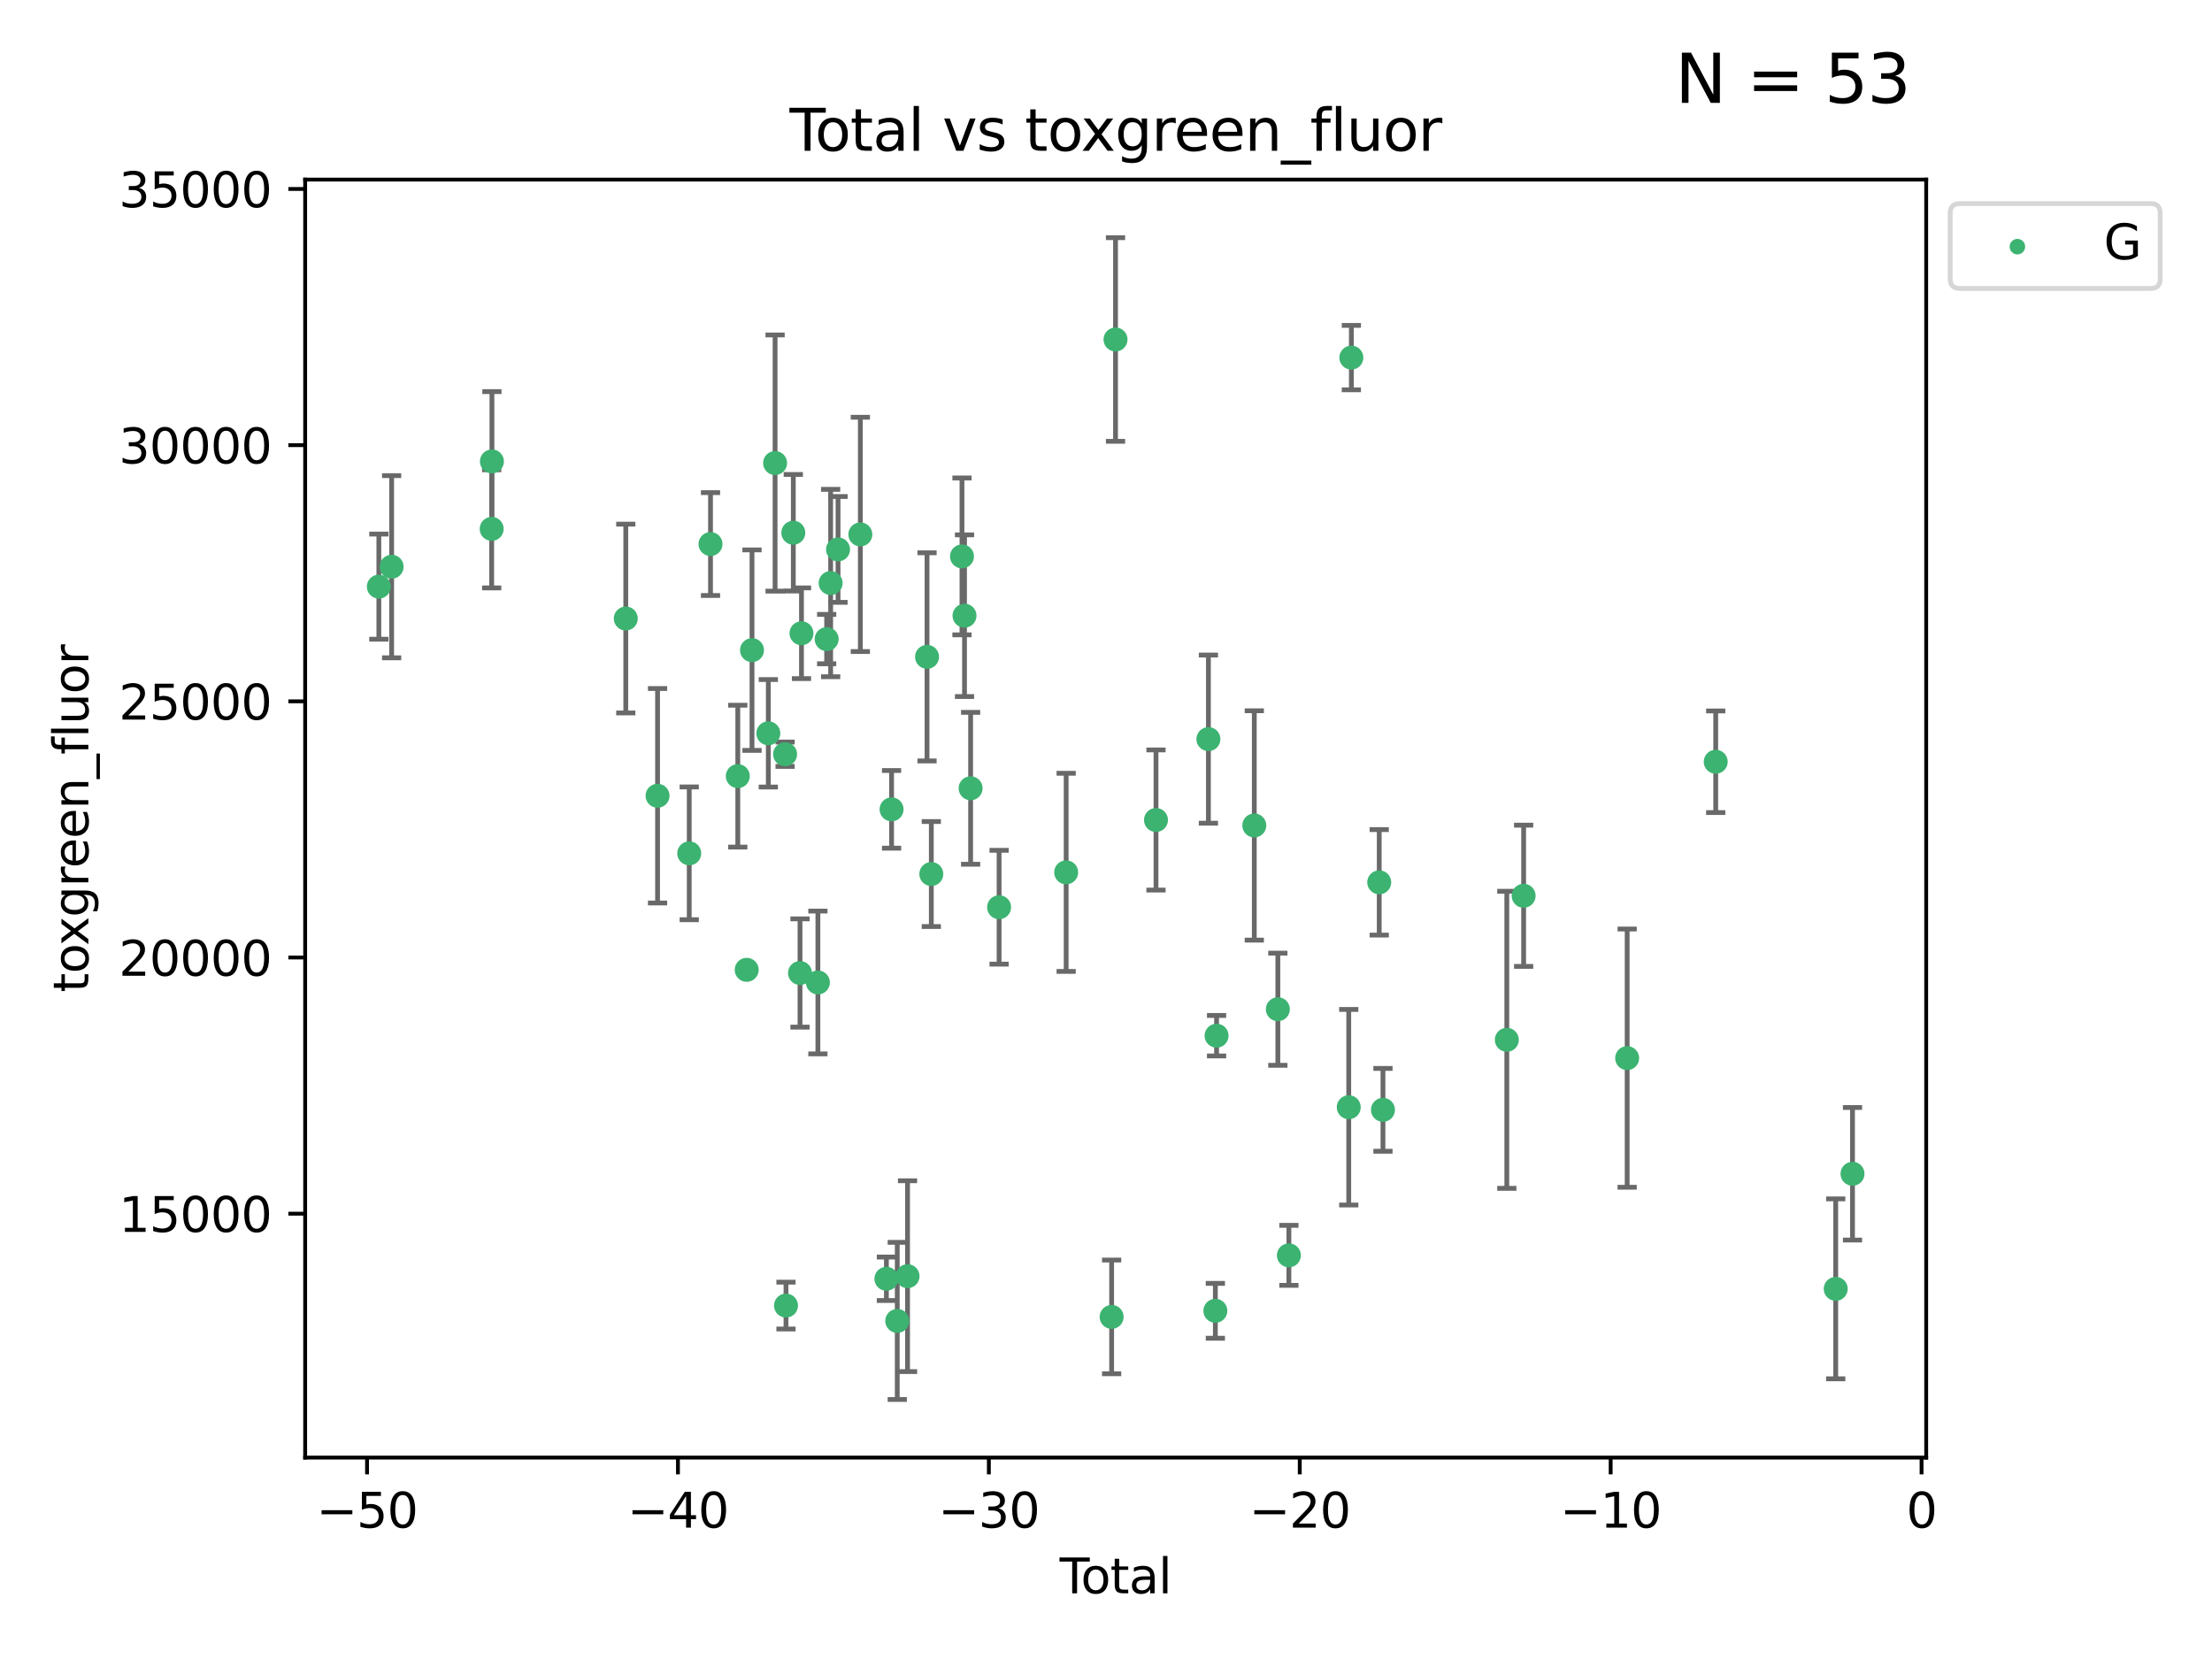 <?xml version="1.0" encoding="utf-8" standalone="no"?>
<!DOCTYPE svg PUBLIC "-//W3C//DTD SVG 1.1//EN"
  "http://www.w3.org/Graphics/SVG/1.1/DTD/svg11.dtd">
<svg xmlns:xlink="http://www.w3.org/1999/xlink" width="460.8pt" height="345.6pt" viewBox="0 0 460.8 345.6" xmlns="http://www.w3.org/2000/svg" version="1.1">
 <defs>
  <style type="text/css">*{stroke-linejoin: round; stroke-linecap: butt}</style>
 </defs>
 <g id="figure_1">
  <g id="patch_1">
   <path d="M 0 345.6 
L 460.8 345.6 
L 460.8 0 
L 0 0 
z
" style="fill: #ffffff"/>
  </g>
  <g id="axes_1">
   <g id="patch_2">
    <path d="M 63.571 303.64 
L 401.26 303.64 
L 401.26 37.411 
L 63.571 37.411 
z
" style="fill: #ffffff"/>
   </g>
   <g id="PathCollection_1">
    <defs>
     <path id="m6120fed32c" d="M 0 1.118 
C 0.297 1.118 0.581 1 0.791 0.791 
C 1 0.581 1.118 0.297 1.118 0 
C 1.118 -0.297 1 -0.581 0.791 -0.791 
C 0.581 -1 0.297 -1.118 0 -1.118 
C -0.297 -1.118 -0.581 -1 -0.791 -0.791 
C -1 -0.581 -1.118 -0.297 -1.118 0 
C -1.118 0.297 -1 0.581 -0.791 0.791 
C -0.581 1 -0.297 1.118 0 1.118 
z
" style="stroke: #3cb371"/>
    </defs>
    <g clip-path="url(#p23fca5aae6)">
     <use xlink:href="#m6120fed32c" x="78.921" y="122.205" style="fill: #3cb371; stroke: #3cb371"/>
     <use xlink:href="#m6120fed32c" x="81.585" y="118.06" style="fill: #3cb371; stroke: #3cb371"/>
     <use xlink:href="#m6120fed32c" x="102.426" y="110.173" style="fill: #3cb371; stroke: #3cb371"/>
     <use xlink:href="#m6120fed32c" x="102.476" y="96.122" style="fill: #3cb371; stroke: #3cb371"/>
     <use xlink:href="#m6120fed32c" x="130.362" y="128.851" style="fill: #3cb371; stroke: #3cb371"/>
     <use xlink:href="#m6120fed32c" x="136.981" y="165.771" style="fill: #3cb371; stroke: #3cb371"/>
     <use xlink:href="#m6120fed32c" x="143.58" y="177.765" style="fill: #3cb371; stroke: #3cb371"/>
     <use xlink:href="#m6120fed32c" x="148.013" y="113.337" style="fill: #3cb371; stroke: #3cb371"/>
     <use xlink:href="#m6120fed32c" x="153.697" y="161.683" style="fill: #3cb371; stroke: #3cb371"/>
     <use xlink:href="#m6120fed32c" x="155.551" y="202.031" style="fill: #3cb371; stroke: #3cb371"/>
     <use xlink:href="#m6120fed32c" x="156.656" y="135.439" style="fill: #3cb371; stroke: #3cb371"/>
     <use xlink:href="#m6120fed32c" x="160.055" y="152.759" style="fill: #3cb371; stroke: #3cb371"/>
     <use xlink:href="#m6120fed32c" x="161.465" y="96.462" style="fill: #3cb371; stroke: #3cb371"/>
     <use xlink:href="#m6120fed32c" x="163.55" y="157.12" style="fill: #3cb371; stroke: #3cb371"/>
     <use xlink:href="#m6120fed32c" x="163.736" y="271.977" style="fill: #3cb371; stroke: #3cb371"/>
     <use xlink:href="#m6120fed32c" x="165.261" y="110.976" style="fill: #3cb371; stroke: #3cb371"/>
     <use xlink:href="#m6120fed32c" x="166.655" y="202.696" style="fill: #3cb371; stroke: #3cb371"/>
     <use xlink:href="#m6120fed32c" x="166.964" y="131.919" style="fill: #3cb371; stroke: #3cb371"/>
     <use xlink:href="#m6120fed32c" x="170.383" y="204.667" style="fill: #3cb371; stroke: #3cb371"/>
     <use xlink:href="#m6120fed32c" x="172.208" y="133.135" style="fill: #3cb371; stroke: #3cb371"/>
     <use xlink:href="#m6120fed32c" x="173.039" y="121.458" style="fill: #3cb371; stroke: #3cb371"/>
     <use xlink:href="#m6120fed32c" x="174.578" y="114.455" style="fill: #3cb371; stroke: #3cb371"/>
     <use xlink:href="#m6120fed32c" x="179.225" y="111.326" style="fill: #3cb371; stroke: #3cb371"/>
     <use xlink:href="#m6120fed32c" x="184.653" y="266.394" style="fill: #3cb371; stroke: #3cb371"/>
     <use xlink:href="#m6120fed32c" x="185.73" y="168.602" style="fill: #3cb371; stroke: #3cb371"/>
     <use xlink:href="#m6120fed32c" x="186.915" y="275.172" style="fill: #3cb371; stroke: #3cb371"/>
     <use xlink:href="#m6120fed32c" x="189.057" y="265.85" style="fill: #3cb371; stroke: #3cb371"/>
     <use xlink:href="#m6120fed32c" x="193.118" y="136.835" style="fill: #3cb371; stroke: #3cb371"/>
     <use xlink:href="#m6120fed32c" x="194.01" y="182.076" style="fill: #3cb371; stroke: #3cb371"/>
     <use xlink:href="#m6120fed32c" x="200.398" y="115.908" style="fill: #3cb371; stroke: #3cb371"/>
     <use xlink:href="#m6120fed32c" x="200.926" y="128.26" style="fill: #3cb371; stroke: #3cb371"/>
     <use xlink:href="#m6120fed32c" x="202.198" y="164.215" style="fill: #3cb371; stroke: #3cb371"/>
     <use xlink:href="#m6120fed32c" x="208.13" y="188.993" style="fill: #3cb371; stroke: #3cb371"/>
     <use xlink:href="#m6120fed32c" x="222.101" y="181.726" style="fill: #3cb371; stroke: #3cb371"/>
     <use xlink:href="#m6120fed32c" x="231.574" y="274.335" style="fill: #3cb371; stroke: #3cb371"/>
     <use xlink:href="#m6120fed32c" x="232.384" y="70.721" style="fill: #3cb371; stroke: #3cb371"/>
     <use xlink:href="#m6120fed32c" x="240.814" y="170.823" style="fill: #3cb371; stroke: #3cb371"/>
     <use xlink:href="#m6120fed32c" x="251.734" y="153.972" style="fill: #3cb371; stroke: #3cb371"/>
     <use xlink:href="#m6120fed32c" x="253.181" y="273.065" style="fill: #3cb371; stroke: #3cb371"/>
     <use xlink:href="#m6120fed32c" x="253.434" y="215.756" style="fill: #3cb371; stroke: #3cb371"/>
     <use xlink:href="#m6120fed32c" x="261.293" y="171.956" style="fill: #3cb371; stroke: #3cb371"/>
     <use xlink:href="#m6120fed32c" x="266.199" y="210.239" style="fill: #3cb371; stroke: #3cb371"/>
     <use xlink:href="#m6120fed32c" x="268.5" y="261.512" style="fill: #3cb371; stroke: #3cb371"/>
     <use xlink:href="#m6120fed32c" x="280.97" y="230.656" style="fill: #3cb371; stroke: #3cb371"/>
     <use xlink:href="#m6120fed32c" x="281.512" y="74.498" style="fill: #3cb371; stroke: #3cb371"/>
     <use xlink:href="#m6120fed32c" x="287.318" y="183.805" style="fill: #3cb371; stroke: #3cb371"/>
     <use xlink:href="#m6120fed32c" x="288.097" y="231.199" style="fill: #3cb371; stroke: #3cb371"/>
     <use xlink:href="#m6120fed32c" x="313.898" y="216.609" style="fill: #3cb371; stroke: #3cb371"/>
     <use xlink:href="#m6120fed32c" x="317.401" y="186.608" style="fill: #3cb371; stroke: #3cb371"/>
     <use xlink:href="#m6120fed32c" x="338.967" y="220.428" style="fill: #3cb371; stroke: #3cb371"/>
     <use xlink:href="#m6120fed32c" x="357.415" y="158.687" style="fill: #3cb371; stroke: #3cb371"/>
     <use xlink:href="#m6120fed32c" x="382.415" y="268.492" style="fill: #3cb371; stroke: #3cb371"/>
     <use xlink:href="#m6120fed32c" x="385.911" y="244.52" style="fill: #3cb371; stroke: #3cb371"/>
    </g>
   </g>
   <g id="matplotlib.axis_1">
    <g id="xtick_1">
     <g id="line2d_1">
      <defs>
       <path id="m9f8b99368c" d="M 0 0 
L 0 3.5 
" style="stroke: #000000; stroke-width: 0.8"/>
      </defs>
      <g>
       <use xlink:href="#m9f8b99368c" x="76.462" y="303.64" style="stroke: #000000; stroke-width: 0.8"/>
      </g>
     </g>
     <g id="text_1">
      <!-- −50 -->
      <g transform="translate(65.909 318.238)scale(0.1 -0.1)">
       <defs>
        <path id="DejaVuSans-2212" d="M 678 2272 
L 4684 2272 
L 4684 1741 
L 678 1741 
L 678 2272 
z
" transform="scale(0.016)"/>
        <path id="DejaVuSans-35" d="M 691 4666 
L 3169 4666 
L 3169 4134 
L 1269 4134 
L 1269 2991 
Q 1406 3038 1543 3061 
Q 1681 3084 1819 3084 
Q 2600 3084 3056 2656 
Q 3513 2228 3513 1497 
Q 3513 744 3044 326 
Q 2575 -91 1722 -91 
Q 1428 -91 1123 -41 
Q 819 9 494 109 
L 494 744 
Q 775 591 1075 516 
Q 1375 441 1709 441 
Q 2250 441 2565 725 
Q 2881 1009 2881 1497 
Q 2881 1984 2565 2268 
Q 2250 2553 1709 2553 
Q 1456 2553 1204 2497 
Q 953 2441 691 2322 
L 691 4666 
z
" transform="scale(0.016)"/>
        <path id="DejaVuSans-30" d="M 2034 4250 
Q 1547 4250 1301 3770 
Q 1056 3291 1056 2328 
Q 1056 1369 1301 889 
Q 1547 409 2034 409 
Q 2525 409 2770 889 
Q 3016 1369 3016 2328 
Q 3016 3291 2770 3770 
Q 2525 4250 2034 4250 
z
M 2034 4750 
Q 2819 4750 3233 4129 
Q 3647 3509 3647 2328 
Q 3647 1150 3233 529 
Q 2819 -91 2034 -91 
Q 1250 -91 836 529 
Q 422 1150 422 2328 
Q 422 3509 836 4129 
Q 1250 4750 2034 4750 
z
" transform="scale(0.016)"/>
       </defs>
       <use xlink:href="#DejaVuSans-2212"/>
       <use xlink:href="#DejaVuSans-35" x="83.789"/>
       <use xlink:href="#DejaVuSans-30" x="147.412"/>
      </g>
     </g>
    </g>
    <g id="xtick_2">
     <g id="line2d_2">
      <g>
       <use xlink:href="#m9f8b99368c" x="141.229" y="303.64" style="stroke: #000000; stroke-width: 0.8"/>
      </g>
     </g>
     <g id="text_2">
      <!-- −40 -->
      <g transform="translate(130.676 318.238)scale(0.1 -0.1)">
       <defs>
        <path id="DejaVuSans-34" d="M 2419 4116 
L 825 1625 
L 2419 1625 
L 2419 4116 
z
M 2253 4666 
L 3047 4666 
L 3047 1625 
L 3713 1625 
L 3713 1100 
L 3047 1100 
L 3047 0 
L 2419 0 
L 2419 1100 
L 313 1100 
L 313 1709 
L 2253 4666 
z
" transform="scale(0.016)"/>
       </defs>
       <use xlink:href="#DejaVuSans-2212"/>
       <use xlink:href="#DejaVuSans-34" x="83.789"/>
       <use xlink:href="#DejaVuSans-30" x="147.412"/>
      </g>
     </g>
    </g>
    <g id="xtick_3">
     <g id="line2d_3">
      <g>
       <use xlink:href="#m9f8b99368c" x="205.996" y="303.64" style="stroke: #000000; stroke-width: 0.8"/>
      </g>
     </g>
     <g id="text_3">
      <!-- −30 -->
      <g transform="translate(195.444 318.238)scale(0.1 -0.1)">
       <defs>
        <path id="DejaVuSans-33" d="M 2597 2516 
Q 3050 2419 3304 2112 
Q 3559 1806 3559 1356 
Q 3559 666 3084 287 
Q 2609 -91 1734 -91 
Q 1441 -91 1130 -33 
Q 819 25 488 141 
L 488 750 
Q 750 597 1062 519 
Q 1375 441 1716 441 
Q 2309 441 2620 675 
Q 2931 909 2931 1356 
Q 2931 1769 2642 2001 
Q 2353 2234 1838 2234 
L 1294 2234 
L 1294 2753 
L 1863 2753 
Q 2328 2753 2575 2939 
Q 2822 3125 2822 3475 
Q 2822 3834 2567 4026 
Q 2313 4219 1838 4219 
Q 1578 4219 1281 4162 
Q 984 4106 628 3988 
L 628 4550 
Q 988 4650 1302 4700 
Q 1616 4750 1894 4750 
Q 2613 4750 3031 4423 
Q 3450 4097 3450 3541 
Q 3450 3153 3228 2886 
Q 3006 2619 2597 2516 
z
" transform="scale(0.016)"/>
       </defs>
       <use xlink:href="#DejaVuSans-2212"/>
       <use xlink:href="#DejaVuSans-33" x="83.789"/>
       <use xlink:href="#DejaVuSans-30" x="147.412"/>
      </g>
     </g>
    </g>
    <g id="xtick_4">
     <g id="line2d_4">
      <g>
       <use xlink:href="#m9f8b99368c" x="270.763" y="303.64" style="stroke: #000000; stroke-width: 0.8"/>
      </g>
     </g>
     <g id="text_4">
      <!-- −20 -->
      <g transform="translate(260.211 318.238)scale(0.1 -0.1)">
       <defs>
        <path id="DejaVuSans-32" d="M 1228 531 
L 3431 531 
L 3431 0 
L 469 0 
L 469 531 
Q 828 903 1448 1529 
Q 2069 2156 2228 2338 
Q 2531 2678 2651 2914 
Q 2772 3150 2772 3378 
Q 2772 3750 2511 3984 
Q 2250 4219 1831 4219 
Q 1534 4219 1204 4116 
Q 875 4013 500 3803 
L 500 4441 
Q 881 4594 1212 4672 
Q 1544 4750 1819 4750 
Q 2544 4750 2975 4387 
Q 3406 4025 3406 3419 
Q 3406 3131 3298 2873 
Q 3191 2616 2906 2266 
Q 2828 2175 2409 1742 
Q 1991 1309 1228 531 
z
" transform="scale(0.016)"/>
       </defs>
       <use xlink:href="#DejaVuSans-2212"/>
       <use xlink:href="#DejaVuSans-32" x="83.789"/>
       <use xlink:href="#DejaVuSans-30" x="147.412"/>
      </g>
     </g>
    </g>
    <g id="xtick_5">
     <g id="line2d_5">
      <g>
       <use xlink:href="#m9f8b99368c" x="335.531" y="303.64" style="stroke: #000000; stroke-width: 0.8"/>
      </g>
     </g>
     <g id="text_5">
      <!-- −10 -->
      <g transform="translate(324.978 318.238)scale(0.1 -0.1)">
       <defs>
        <path id="DejaVuSans-31" d="M 794 531 
L 1825 531 
L 1825 4091 
L 703 3866 
L 703 4441 
L 1819 4666 
L 2450 4666 
L 2450 531 
L 3481 531 
L 3481 0 
L 794 0 
L 794 531 
z
" transform="scale(0.016)"/>
       </defs>
       <use xlink:href="#DejaVuSans-2212"/>
       <use xlink:href="#DejaVuSans-31" x="83.789"/>
       <use xlink:href="#DejaVuSans-30" x="147.412"/>
      </g>
     </g>
    </g>
    <g id="xtick_6">
     <g id="line2d_6">
      <g>
       <use xlink:href="#m9f8b99368c" x="400.298" y="303.64" style="stroke: #000000; stroke-width: 0.8"/>
      </g>
     </g>
     <g id="text_6">
      <!-- 0 -->
      <g transform="translate(397.117 318.238)scale(0.1 -0.1)">
       <use xlink:href="#DejaVuSans-30"/>
      </g>
     </g>
    </g>
    <g id="text_7">
     <!-- Total -->
     <g transform="translate(220.739 331.917)scale(0.1 -0.1)">
      <defs>
       <path id="DejaVuSans-54" d="M -19 4666 
L 3928 4666 
L 3928 4134 
L 2272 4134 
L 2272 0 
L 1638 0 
L 1638 4134 
L -19 4134 
L -19 4666 
z
" transform="scale(0.016)"/>
       <path id="DejaVuSans-6f" d="M 1959 3097 
Q 1497 3097 1228 2736 
Q 959 2375 959 1747 
Q 959 1119 1226 758 
Q 1494 397 1959 397 
Q 2419 397 2687 759 
Q 2956 1122 2956 1747 
Q 2956 2369 2687 2733 
Q 2419 3097 1959 3097 
z
M 1959 3584 
Q 2709 3584 3137 3096 
Q 3566 2609 3566 1747 
Q 3566 888 3137 398 
Q 2709 -91 1959 -91 
Q 1206 -91 779 398 
Q 353 888 353 1747 
Q 353 2609 779 3096 
Q 1206 3584 1959 3584 
z
" transform="scale(0.016)"/>
       <path id="DejaVuSans-74" d="M 1172 4494 
L 1172 3500 
L 2356 3500 
L 2356 3053 
L 1172 3053 
L 1172 1153 
Q 1172 725 1289 603 
Q 1406 481 1766 481 
L 2356 481 
L 2356 0 
L 1766 0 
Q 1100 0 847 248 
Q 594 497 594 1153 
L 594 3053 
L 172 3053 
L 172 3500 
L 594 3500 
L 594 4494 
L 1172 4494 
z
" transform="scale(0.016)"/>
       <path id="DejaVuSans-61" d="M 2194 1759 
Q 1497 1759 1228 1600 
Q 959 1441 959 1056 
Q 959 750 1161 570 
Q 1363 391 1709 391 
Q 2188 391 2477 730 
Q 2766 1069 2766 1631 
L 2766 1759 
L 2194 1759 
z
M 3341 1997 
L 3341 0 
L 2766 0 
L 2766 531 
Q 2569 213 2275 61 
Q 1981 -91 1556 -91 
Q 1019 -91 701 211 
Q 384 513 384 1019 
Q 384 1609 779 1909 
Q 1175 2209 1959 2209 
L 2766 2209 
L 2766 2266 
Q 2766 2663 2505 2880 
Q 2244 3097 1772 3097 
Q 1472 3097 1187 3025 
Q 903 2953 641 2809 
L 641 3341 
Q 956 3463 1253 3523 
Q 1550 3584 1831 3584 
Q 2591 3584 2966 3190 
Q 3341 2797 3341 1997 
z
" transform="scale(0.016)"/>
       <path id="DejaVuSans-6c" d="M 603 4863 
L 1178 4863 
L 1178 0 
L 603 0 
L 603 4863 
z
" transform="scale(0.016)"/>
      </defs>
      <use xlink:href="#DejaVuSans-54"/>
      <use xlink:href="#DejaVuSans-6f" x="44.084"/>
      <use xlink:href="#DejaVuSans-74" x="105.266"/>
      <use xlink:href="#DejaVuSans-61" x="144.475"/>
      <use xlink:href="#DejaVuSans-6c" x="205.754"/>
     </g>
    </g>
   </g>
   <g id="matplotlib.axis_2">
    <g id="ytick_1">
     <g id="line2d_7">
      <defs>
       <path id="m5f731a3751" d="M 0 0 
L -3.5 0 
" style="stroke: #000000; stroke-width: 0.8"/>
      </defs>
      <g>
       <use xlink:href="#m5f731a3751" x="63.571" y="252.829" style="stroke: #000000; stroke-width: 0.8"/>
      </g>
     </g>
     <g id="text_8">
      <!-- 15000 -->
      <g transform="translate(24.759 256.628)scale(0.1 -0.1)">
       <use xlink:href="#DejaVuSans-31"/>
       <use xlink:href="#DejaVuSans-35" x="63.623"/>
       <use xlink:href="#DejaVuSans-30" x="127.246"/>
       <use xlink:href="#DejaVuSans-30" x="190.869"/>
       <use xlink:href="#DejaVuSans-30" x="254.492"/>
      </g>
     </g>
    </g>
    <g id="ytick_2">
     <g id="line2d_8">
      <g>
       <use xlink:href="#m5f731a3751" x="63.571" y="199.464" style="stroke: #000000; stroke-width: 0.8"/>
      </g>
     </g>
     <g id="text_9">
      <!-- 20000 -->
      <g transform="translate(24.759 203.263)scale(0.1 -0.1)">
       <use xlink:href="#DejaVuSans-32"/>
       <use xlink:href="#DejaVuSans-30" x="63.623"/>
       <use xlink:href="#DejaVuSans-30" x="127.246"/>
       <use xlink:href="#DejaVuSans-30" x="190.869"/>
       <use xlink:href="#DejaVuSans-30" x="254.492"/>
      </g>
     </g>
    </g>
    <g id="ytick_3">
     <g id="line2d_9">
      <g>
       <use xlink:href="#m5f731a3751" x="63.571" y="146.098" style="stroke: #000000; stroke-width: 0.8"/>
      </g>
     </g>
     <g id="text_10">
      <!-- 25000 -->
      <g transform="translate(24.759 149.897)scale(0.1 -0.1)">
       <use xlink:href="#DejaVuSans-32"/>
       <use xlink:href="#DejaVuSans-35" x="63.623"/>
       <use xlink:href="#DejaVuSans-30" x="127.246"/>
       <use xlink:href="#DejaVuSans-30" x="190.869"/>
       <use xlink:href="#DejaVuSans-30" x="254.492"/>
      </g>
     </g>
    </g>
    <g id="ytick_4">
     <g id="line2d_10">
      <g>
       <use xlink:href="#m5f731a3751" x="63.571" y="92.733" style="stroke: #000000; stroke-width: 0.8"/>
      </g>
     </g>
     <g id="text_11">
      <!-- 30000 -->
      <g transform="translate(24.759 96.532)scale(0.1 -0.1)">
       <use xlink:href="#DejaVuSans-33"/>
       <use xlink:href="#DejaVuSans-30" x="63.623"/>
       <use xlink:href="#DejaVuSans-30" x="127.246"/>
       <use xlink:href="#DejaVuSans-30" x="190.869"/>
       <use xlink:href="#DejaVuSans-30" x="254.492"/>
      </g>
     </g>
    </g>
    <g id="ytick_5">
     <g id="line2d_11">
      <g>
       <use xlink:href="#m5f731a3751" x="63.571" y="39.367" style="stroke: #000000; stroke-width: 0.8"/>
      </g>
     </g>
     <g id="text_12">
      <!-- 35000 -->
      <g transform="translate(24.759 43.166)scale(0.1 -0.1)">
       <use xlink:href="#DejaVuSans-33"/>
       <use xlink:href="#DejaVuSans-35" x="63.623"/>
       <use xlink:href="#DejaVuSans-30" x="127.246"/>
       <use xlink:href="#DejaVuSans-30" x="190.869"/>
       <use xlink:href="#DejaVuSans-30" x="254.492"/>
      </g>
     </g>
    </g>
    <g id="text_13">
     <!-- toxgreen_fluor -->
     <g transform="translate(18.401 206.72)rotate(-90)scale(0.1 -0.1)">
      <defs>
       <path id="DejaVuSans-78" d="M 3513 3500 
L 2247 1797 
L 3578 0 
L 2900 0 
L 1881 1375 
L 863 0 
L 184 0 
L 1544 1831 
L 300 3500 
L 978 3500 
L 1906 2253 
L 2834 3500 
L 3513 3500 
z
" transform="scale(0.016)"/>
       <path id="DejaVuSans-67" d="M 2906 1791 
Q 2906 2416 2648 2759 
Q 2391 3103 1925 3103 
Q 1463 3103 1205 2759 
Q 947 2416 947 1791 
Q 947 1169 1205 825 
Q 1463 481 1925 481 
Q 2391 481 2648 825 
Q 2906 1169 2906 1791 
z
M 3481 434 
Q 3481 -459 3084 -895 
Q 2688 -1331 1869 -1331 
Q 1566 -1331 1297 -1286 
Q 1028 -1241 775 -1147 
L 775 -588 
Q 1028 -725 1275 -790 
Q 1522 -856 1778 -856 
Q 2344 -856 2625 -561 
Q 2906 -266 2906 331 
L 2906 616 
Q 2728 306 2450 153 
Q 2172 0 1784 0 
Q 1141 0 747 490 
Q 353 981 353 1791 
Q 353 2603 747 3093 
Q 1141 3584 1784 3584 
Q 2172 3584 2450 3431 
Q 2728 3278 2906 2969 
L 2906 3500 
L 3481 3500 
L 3481 434 
z
" transform="scale(0.016)"/>
       <path id="DejaVuSans-72" d="M 2631 2963 
Q 2534 3019 2420 3045 
Q 2306 3072 2169 3072 
Q 1681 3072 1420 2755 
Q 1159 2438 1159 1844 
L 1159 0 
L 581 0 
L 581 3500 
L 1159 3500 
L 1159 2956 
Q 1341 3275 1631 3429 
Q 1922 3584 2338 3584 
Q 2397 3584 2469 3576 
Q 2541 3569 2628 3553 
L 2631 2963 
z
" transform="scale(0.016)"/>
       <path id="DejaVuSans-65" d="M 3597 1894 
L 3597 1613 
L 953 1613 
Q 991 1019 1311 708 
Q 1631 397 2203 397 
Q 2534 397 2845 478 
Q 3156 559 3463 722 
L 3463 178 
Q 3153 47 2828 -22 
Q 2503 -91 2169 -91 
Q 1331 -91 842 396 
Q 353 884 353 1716 
Q 353 2575 817 3079 
Q 1281 3584 2069 3584 
Q 2775 3584 3186 3129 
Q 3597 2675 3597 1894 
z
M 3022 2063 
Q 3016 2534 2758 2815 
Q 2500 3097 2075 3097 
Q 1594 3097 1305 2825 
Q 1016 2553 972 2059 
L 3022 2063 
z
" transform="scale(0.016)"/>
       <path id="DejaVuSans-6e" d="M 3513 2113 
L 3513 0 
L 2938 0 
L 2938 2094 
Q 2938 2591 2744 2837 
Q 2550 3084 2163 3084 
Q 1697 3084 1428 2787 
Q 1159 2491 1159 1978 
L 1159 0 
L 581 0 
L 581 3500 
L 1159 3500 
L 1159 2956 
Q 1366 3272 1645 3428 
Q 1925 3584 2291 3584 
Q 2894 3584 3203 3211 
Q 3513 2838 3513 2113 
z
" transform="scale(0.016)"/>
       <path id="DejaVuSans-5f" d="M 3263 -1063 
L 3263 -1509 
L -63 -1509 
L -63 -1063 
L 3263 -1063 
z
" transform="scale(0.016)"/>
       <path id="DejaVuSans-66" d="M 2375 4863 
L 2375 4384 
L 1825 4384 
Q 1516 4384 1395 4259 
Q 1275 4134 1275 3809 
L 1275 3500 
L 2222 3500 
L 2222 3053 
L 1275 3053 
L 1275 0 
L 697 0 
L 697 3053 
L 147 3053 
L 147 3500 
L 697 3500 
L 697 3744 
Q 697 4328 969 4595 
Q 1241 4863 1831 4863 
L 2375 4863 
z
" transform="scale(0.016)"/>
       <path id="DejaVuSans-75" d="M 544 1381 
L 544 3500 
L 1119 3500 
L 1119 1403 
Q 1119 906 1312 657 
Q 1506 409 1894 409 
Q 2359 409 2629 706 
Q 2900 1003 2900 1516 
L 2900 3500 
L 3475 3500 
L 3475 0 
L 2900 0 
L 2900 538 
Q 2691 219 2414 64 
Q 2138 -91 1772 -91 
Q 1169 -91 856 284 
Q 544 659 544 1381 
z
M 1991 3584 
L 1991 3584 
z
" transform="scale(0.016)"/>
      </defs>
      <use xlink:href="#DejaVuSans-74"/>
      <use xlink:href="#DejaVuSans-6f" x="39.209"/>
      <use xlink:href="#DejaVuSans-78" x="97.266"/>
      <use xlink:href="#DejaVuSans-67" x="156.445"/>
      <use xlink:href="#DejaVuSans-72" x="219.922"/>
      <use xlink:href="#DejaVuSans-65" x="258.785"/>
      <use xlink:href="#DejaVuSans-65" x="320.309"/>
      <use xlink:href="#DejaVuSans-6e" x="381.832"/>
      <use xlink:href="#DejaVuSans-5f" x="445.211"/>
      <use xlink:href="#DejaVuSans-66" x="495.211"/>
      <use xlink:href="#DejaVuSans-6c" x="530.416"/>
      <use xlink:href="#DejaVuSans-75" x="558.199"/>
      <use xlink:href="#DejaVuSans-6f" x="621.578"/>
      <use xlink:href="#DejaVuSans-72" x="682.76"/>
     </g>
    </g>
   </g>
   <g id="LineCollection_1">
    <path d="M 78.921 133.157 
L 78.921 111.254 
" clip-path="url(#p23fca5aae6)" style="fill: none; stroke: #696969"/>
    <path d="M 81.585 137.034 
L 81.585 99.086 
" clip-path="url(#p23fca5aae6)" style="fill: none; stroke: #696969"/>
    <path d="M 102.426 122.476 
L 102.426 97.87 
" clip-path="url(#p23fca5aae6)" style="fill: none; stroke: #696969"/>
    <path d="M 102.476 110.663 
L 102.476 81.58 
" clip-path="url(#p23fca5aae6)" style="fill: none; stroke: #696969"/>
    <path d="M 130.362 148.52 
L 130.362 109.182 
" clip-path="url(#p23fca5aae6)" style="fill: none; stroke: #696969"/>
    <path d="M 136.981 188.108 
L 136.981 143.434 
" clip-path="url(#p23fca5aae6)" style="fill: none; stroke: #696969"/>
    <path d="M 143.58 191.594 
L 143.58 163.936 
" clip-path="url(#p23fca5aae6)" style="fill: none; stroke: #696969"/>
    <path d="M 148.013 124.055 
L 148.013 102.62 
" clip-path="url(#p23fca5aae6)" style="fill: none; stroke: #696969"/>
    <path d="M 153.697 176.458 
L 153.697 146.907 
" clip-path="url(#p23fca5aae6)" style="fill: none; stroke: #696969"/>
    <path d="M 155.551 202.829 
L 155.551 201.232 
" clip-path="url(#p23fca5aae6)" style="fill: none; stroke: #696969"/>
    <path d="M 156.656 156.322 
L 156.656 114.557 
" clip-path="url(#p23fca5aae6)" style="fill: none; stroke: #696969"/>
    <path d="M 160.055 163.955 
L 160.055 141.562 
" clip-path="url(#p23fca5aae6)" style="fill: none; stroke: #696969"/>
    <path d="M 161.465 123.148 
L 161.465 69.776 
" clip-path="url(#p23fca5aae6)" style="fill: none; stroke: #696969"/>
    <path d="M 163.55 159.657 
L 163.55 154.583 
" clip-path="url(#p23fca5aae6)" style="fill: none; stroke: #696969"/>
    <path d="M 163.736 276.858 
L 163.736 267.096 
" clip-path="url(#p23fca5aae6)" style="fill: none; stroke: #696969"/>
    <path d="M 165.261 123.112 
L 165.261 98.84 
" clip-path="url(#p23fca5aae6)" style="fill: none; stroke: #696969"/>
    <path d="M 166.655 213.972 
L 166.655 191.42 
" clip-path="url(#p23fca5aae6)" style="fill: none; stroke: #696969"/>
    <path d="M 166.964 141.367 
L 166.964 122.472 
" clip-path="url(#p23fca5aae6)" style="fill: none; stroke: #696969"/>
    <path d="M 170.383 219.541 
L 170.383 189.794 
" clip-path="url(#p23fca5aae6)" style="fill: none; stroke: #696969"/>
    <path d="M 172.208 138.276 
L 172.208 127.994 
" clip-path="url(#p23fca5aae6)" style="fill: none; stroke: #696969"/>
    <path d="M 173.039 140.976 
L 173.039 101.94 
" clip-path="url(#p23fca5aae6)" style="fill: none; stroke: #696969"/>
    <path d="M 174.578 125.479 
L 174.578 103.432 
" clip-path="url(#p23fca5aae6)" style="fill: none; stroke: #696969"/>
    <path d="M 179.225 135.731 
L 179.225 86.921 
" clip-path="url(#p23fca5aae6)" style="fill: none; stroke: #696969"/>
    <path d="M 184.653 270.917 
L 184.653 261.871 
" clip-path="url(#p23fca5aae6)" style="fill: none; stroke: #696969"/>
    <path d="M 185.73 176.69 
L 185.73 160.514 
" clip-path="url(#p23fca5aae6)" style="fill: none; stroke: #696969"/>
    <path d="M 186.915 291.539 
L 186.915 258.805 
" clip-path="url(#p23fca5aae6)" style="fill: none; stroke: #696969"/>
    <path d="M 189.057 285.723 
L 189.057 245.978 
" clip-path="url(#p23fca5aae6)" style="fill: none; stroke: #696969"/>
    <path d="M 193.118 158.516 
L 193.118 115.154 
" clip-path="url(#p23fca5aae6)" style="fill: none; stroke: #696969"/>
    <path d="M 194.01 193.014 
L 194.01 171.138 
" clip-path="url(#p23fca5aae6)" style="fill: none; stroke: #696969"/>
    <path d="M 200.398 132.248 
L 200.398 99.568 
" clip-path="url(#p23fca5aae6)" style="fill: none; stroke: #696969"/>
    <path d="M 200.926 145.102 
L 200.926 111.419 
" clip-path="url(#p23fca5aae6)" style="fill: none; stroke: #696969"/>
    <path d="M 202.198 180.035 
L 202.198 148.395 
" clip-path="url(#p23fca5aae6)" style="fill: none; stroke: #696969"/>
    <path d="M 208.13 200.849 
L 208.13 177.138 
" clip-path="url(#p23fca5aae6)" style="fill: none; stroke: #696969"/>
    <path d="M 222.101 202.364 
L 222.101 161.088 
" clip-path="url(#p23fca5aae6)" style="fill: none; stroke: #696969"/>
    <path d="M 231.574 286.182 
L 231.574 262.489 
" clip-path="url(#p23fca5aae6)" style="fill: none; stroke: #696969"/>
    <path d="M 232.384 91.93 
L 232.384 49.513 
" clip-path="url(#p23fca5aae6)" style="fill: none; stroke: #696969"/>
    <path d="M 240.814 185.424 
L 240.814 156.221 
" clip-path="url(#p23fca5aae6)" style="fill: none; stroke: #696969"/>
    <path d="M 251.734 171.485 
L 251.734 136.46 
" clip-path="url(#p23fca5aae6)" style="fill: none; stroke: #696969"/>
    <path d="M 253.181 278.778 
L 253.181 267.351 
" clip-path="url(#p23fca5aae6)" style="fill: none; stroke: #696969"/>
    <path d="M 253.434 219.975 
L 253.434 211.537 
" clip-path="url(#p23fca5aae6)" style="fill: none; stroke: #696969"/>
    <path d="M 261.293 195.848 
L 261.293 148.065 
" clip-path="url(#p23fca5aae6)" style="fill: none; stroke: #696969"/>
    <path d="M 266.199 221.922 
L 266.199 198.557 
" clip-path="url(#p23fca5aae6)" style="fill: none; stroke: #696969"/>
    <path d="M 268.5 267.765 
L 268.5 255.26 
" clip-path="url(#p23fca5aae6)" style="fill: none; stroke: #696969"/>
    <path d="M 280.97 251.025 
L 280.97 210.286 
" clip-path="url(#p23fca5aae6)" style="fill: none; stroke: #696969"/>
    <path d="M 281.512 81.207 
L 281.512 67.79 
" clip-path="url(#p23fca5aae6)" style="fill: none; stroke: #696969"/>
    <path d="M 287.318 194.792 
L 287.318 172.819 
" clip-path="url(#p23fca5aae6)" style="fill: none; stroke: #696969"/>
    <path d="M 288.097 239.823 
L 288.097 222.574 
" clip-path="url(#p23fca5aae6)" style="fill: none; stroke: #696969"/>
    <path d="M 313.898 247.555 
L 313.898 185.664 
" clip-path="url(#p23fca5aae6)" style="fill: none; stroke: #696969"/>
    <path d="M 317.401 201.319 
L 317.401 171.897 
" clip-path="url(#p23fca5aae6)" style="fill: none; stroke: #696969"/>
    <path d="M 338.967 247.327 
L 338.967 193.529 
" clip-path="url(#p23fca5aae6)" style="fill: none; stroke: #696969"/>
    <path d="M 357.415 169.271 
L 357.415 148.103 
" clip-path="url(#p23fca5aae6)" style="fill: none; stroke: #696969"/>
    <path d="M 382.415 287.234 
L 382.415 249.75 
" clip-path="url(#p23fca5aae6)" style="fill: none; stroke: #696969"/>
    <path d="M 385.911 258.328 
L 385.911 230.713 
" clip-path="url(#p23fca5aae6)" style="fill: none; stroke: #696969"/>
   </g>
   <g id="line2d_12">
    <defs>
     <path id="mdb1df6c6de" d="M 2 0 
L -2 -0 
" style="stroke: #696969"/>
    </defs>
    <g clip-path="url(#p23fca5aae6)">
     <use xlink:href="#mdb1df6c6de" x="78.921" y="133.157" style="fill: #696969; stroke: #696969"/>
     <use xlink:href="#mdb1df6c6de" x="81.585" y="137.034" style="fill: #696969; stroke: #696969"/>
     <use xlink:href="#mdb1df6c6de" x="102.426" y="122.476" style="fill: #696969; stroke: #696969"/>
     <use xlink:href="#mdb1df6c6de" x="102.476" y="110.663" style="fill: #696969; stroke: #696969"/>
     <use xlink:href="#mdb1df6c6de" x="130.362" y="148.52" style="fill: #696969; stroke: #696969"/>
     <use xlink:href="#mdb1df6c6de" x="136.981" y="188.108" style="fill: #696969; stroke: #696969"/>
     <use xlink:href="#mdb1df6c6de" x="143.58" y="191.594" style="fill: #696969; stroke: #696969"/>
     <use xlink:href="#mdb1df6c6de" x="148.013" y="124.055" style="fill: #696969; stroke: #696969"/>
     <use xlink:href="#mdb1df6c6de" x="153.697" y="176.458" style="fill: #696969; stroke: #696969"/>
     <use xlink:href="#mdb1df6c6de" x="155.551" y="202.829" style="fill: #696969; stroke: #696969"/>
     <use xlink:href="#mdb1df6c6de" x="156.656" y="156.322" style="fill: #696969; stroke: #696969"/>
     <use xlink:href="#mdb1df6c6de" x="160.055" y="163.955" style="fill: #696969; stroke: #696969"/>
     <use xlink:href="#mdb1df6c6de" x="161.465" y="123.148" style="fill: #696969; stroke: #696969"/>
     <use xlink:href="#mdb1df6c6de" x="163.55" y="159.657" style="fill: #696969; stroke: #696969"/>
     <use xlink:href="#mdb1df6c6de" x="163.736" y="276.858" style="fill: #696969; stroke: #696969"/>
     <use xlink:href="#mdb1df6c6de" x="165.261" y="123.112" style="fill: #696969; stroke: #696969"/>
     <use xlink:href="#mdb1df6c6de" x="166.655" y="213.972" style="fill: #696969; stroke: #696969"/>
     <use xlink:href="#mdb1df6c6de" x="166.964" y="141.367" style="fill: #696969; stroke: #696969"/>
     <use xlink:href="#mdb1df6c6de" x="170.383" y="219.541" style="fill: #696969; stroke: #696969"/>
     <use xlink:href="#mdb1df6c6de" x="172.208" y="138.276" style="fill: #696969; stroke: #696969"/>
     <use xlink:href="#mdb1df6c6de" x="173.039" y="140.976" style="fill: #696969; stroke: #696969"/>
     <use xlink:href="#mdb1df6c6de" x="174.578" y="125.479" style="fill: #696969; stroke: #696969"/>
     <use xlink:href="#mdb1df6c6de" x="179.225" y="135.731" style="fill: #696969; stroke: #696969"/>
     <use xlink:href="#mdb1df6c6de" x="184.653" y="270.917" style="fill: #696969; stroke: #696969"/>
     <use xlink:href="#mdb1df6c6de" x="185.73" y="176.69" style="fill: #696969; stroke: #696969"/>
     <use xlink:href="#mdb1df6c6de" x="186.915" y="291.539" style="fill: #696969; stroke: #696969"/>
     <use xlink:href="#mdb1df6c6de" x="189.057" y="285.723" style="fill: #696969; stroke: #696969"/>
     <use xlink:href="#mdb1df6c6de" x="193.118" y="158.516" style="fill: #696969; stroke: #696969"/>
     <use xlink:href="#mdb1df6c6de" x="194.01" y="193.014" style="fill: #696969; stroke: #696969"/>
     <use xlink:href="#mdb1df6c6de" x="200.398" y="132.248" style="fill: #696969; stroke: #696969"/>
     <use xlink:href="#mdb1df6c6de" x="200.926" y="145.102" style="fill: #696969; stroke: #696969"/>
     <use xlink:href="#mdb1df6c6de" x="202.198" y="180.035" style="fill: #696969; stroke: #696969"/>
     <use xlink:href="#mdb1df6c6de" x="208.13" y="200.849" style="fill: #696969; stroke: #696969"/>
     <use xlink:href="#mdb1df6c6de" x="222.101" y="202.364" style="fill: #696969; stroke: #696969"/>
     <use xlink:href="#mdb1df6c6de" x="231.574" y="286.182" style="fill: #696969; stroke: #696969"/>
     <use xlink:href="#mdb1df6c6de" x="232.384" y="91.93" style="fill: #696969; stroke: #696969"/>
     <use xlink:href="#mdb1df6c6de" x="240.814" y="185.424" style="fill: #696969; stroke: #696969"/>
     <use xlink:href="#mdb1df6c6de" x="251.734" y="171.485" style="fill: #696969; stroke: #696969"/>
     <use xlink:href="#mdb1df6c6de" x="253.181" y="278.778" style="fill: #696969; stroke: #696969"/>
     <use xlink:href="#mdb1df6c6de" x="253.434" y="219.975" style="fill: #696969; stroke: #696969"/>
     <use xlink:href="#mdb1df6c6de" x="261.293" y="195.848" style="fill: #696969; stroke: #696969"/>
     <use xlink:href="#mdb1df6c6de" x="266.199" y="221.922" style="fill: #696969; stroke: #696969"/>
     <use xlink:href="#mdb1df6c6de" x="268.5" y="267.765" style="fill: #696969; stroke: #696969"/>
     <use xlink:href="#mdb1df6c6de" x="280.97" y="251.025" style="fill: #696969; stroke: #696969"/>
     <use xlink:href="#mdb1df6c6de" x="281.512" y="81.207" style="fill: #696969; stroke: #696969"/>
     <use xlink:href="#mdb1df6c6de" x="287.318" y="194.792" style="fill: #696969; stroke: #696969"/>
     <use xlink:href="#mdb1df6c6de" x="288.097" y="239.823" style="fill: #696969; stroke: #696969"/>
     <use xlink:href="#mdb1df6c6de" x="313.898" y="247.555" style="fill: #696969; stroke: #696969"/>
     <use xlink:href="#mdb1df6c6de" x="317.401" y="201.319" style="fill: #696969; stroke: #696969"/>
     <use xlink:href="#mdb1df6c6de" x="338.967" y="247.327" style="fill: #696969; stroke: #696969"/>
     <use xlink:href="#mdb1df6c6de" x="357.415" y="169.271" style="fill: #696969; stroke: #696969"/>
     <use xlink:href="#mdb1df6c6de" x="382.415" y="287.234" style="fill: #696969; stroke: #696969"/>
     <use xlink:href="#mdb1df6c6de" x="385.911" y="258.328" style="fill: #696969; stroke: #696969"/>
    </g>
   </g>
   <g id="line2d_13">
    <g clip-path="url(#p23fca5aae6)">
     <use xlink:href="#mdb1df6c6de" x="78.921" y="111.254" style="fill: #696969; stroke: #696969"/>
     <use xlink:href="#mdb1df6c6de" x="81.585" y="99.086" style="fill: #696969; stroke: #696969"/>
     <use xlink:href="#mdb1df6c6de" x="102.426" y="97.87" style="fill: #696969; stroke: #696969"/>
     <use xlink:href="#mdb1df6c6de" x="102.476" y="81.58" style="fill: #696969; stroke: #696969"/>
     <use xlink:href="#mdb1df6c6de" x="130.362" y="109.182" style="fill: #696969; stroke: #696969"/>
     <use xlink:href="#mdb1df6c6de" x="136.981" y="143.434" style="fill: #696969; stroke: #696969"/>
     <use xlink:href="#mdb1df6c6de" x="143.58" y="163.936" style="fill: #696969; stroke: #696969"/>
     <use xlink:href="#mdb1df6c6de" x="148.013" y="102.62" style="fill: #696969; stroke: #696969"/>
     <use xlink:href="#mdb1df6c6de" x="153.697" y="146.907" style="fill: #696969; stroke: #696969"/>
     <use xlink:href="#mdb1df6c6de" x="155.551" y="201.232" style="fill: #696969; stroke: #696969"/>
     <use xlink:href="#mdb1df6c6de" x="156.656" y="114.557" style="fill: #696969; stroke: #696969"/>
     <use xlink:href="#mdb1df6c6de" x="160.055" y="141.562" style="fill: #696969; stroke: #696969"/>
     <use xlink:href="#mdb1df6c6de" x="161.465" y="69.776" style="fill: #696969; stroke: #696969"/>
     <use xlink:href="#mdb1df6c6de" x="163.55" y="154.583" style="fill: #696969; stroke: #696969"/>
     <use xlink:href="#mdb1df6c6de" x="163.736" y="267.096" style="fill: #696969; stroke: #696969"/>
     <use xlink:href="#mdb1df6c6de" x="165.261" y="98.84" style="fill: #696969; stroke: #696969"/>
     <use xlink:href="#mdb1df6c6de" x="166.655" y="191.42" style="fill: #696969; stroke: #696969"/>
     <use xlink:href="#mdb1df6c6de" x="166.964" y="122.472" style="fill: #696969; stroke: #696969"/>
     <use xlink:href="#mdb1df6c6de" x="170.383" y="189.794" style="fill: #696969; stroke: #696969"/>
     <use xlink:href="#mdb1df6c6de" x="172.208" y="127.994" style="fill: #696969; stroke: #696969"/>
     <use xlink:href="#mdb1df6c6de" x="173.039" y="101.94" style="fill: #696969; stroke: #696969"/>
     <use xlink:href="#mdb1df6c6de" x="174.578" y="103.432" style="fill: #696969; stroke: #696969"/>
     <use xlink:href="#mdb1df6c6de" x="179.225" y="86.921" style="fill: #696969; stroke: #696969"/>
     <use xlink:href="#mdb1df6c6de" x="184.653" y="261.871" style="fill: #696969; stroke: #696969"/>
     <use xlink:href="#mdb1df6c6de" x="185.73" y="160.514" style="fill: #696969; stroke: #696969"/>
     <use xlink:href="#mdb1df6c6de" x="186.915" y="258.805" style="fill: #696969; stroke: #696969"/>
     <use xlink:href="#mdb1df6c6de" x="189.057" y="245.978" style="fill: #696969; stroke: #696969"/>
     <use xlink:href="#mdb1df6c6de" x="193.118" y="115.154" style="fill: #696969; stroke: #696969"/>
     <use xlink:href="#mdb1df6c6de" x="194.01" y="171.138" style="fill: #696969; stroke: #696969"/>
     <use xlink:href="#mdb1df6c6de" x="200.398" y="99.568" style="fill: #696969; stroke: #696969"/>
     <use xlink:href="#mdb1df6c6de" x="200.926" y="111.419" style="fill: #696969; stroke: #696969"/>
     <use xlink:href="#mdb1df6c6de" x="202.198" y="148.395" style="fill: #696969; stroke: #696969"/>
     <use xlink:href="#mdb1df6c6de" x="208.13" y="177.138" style="fill: #696969; stroke: #696969"/>
     <use xlink:href="#mdb1df6c6de" x="222.101" y="161.088" style="fill: #696969; stroke: #696969"/>
     <use xlink:href="#mdb1df6c6de" x="231.574" y="262.489" style="fill: #696969; stroke: #696969"/>
     <use xlink:href="#mdb1df6c6de" x="232.384" y="49.513" style="fill: #696969; stroke: #696969"/>
     <use xlink:href="#mdb1df6c6de" x="240.814" y="156.221" style="fill: #696969; stroke: #696969"/>
     <use xlink:href="#mdb1df6c6de" x="251.734" y="136.46" style="fill: #696969; stroke: #696969"/>
     <use xlink:href="#mdb1df6c6de" x="253.181" y="267.351" style="fill: #696969; stroke: #696969"/>
     <use xlink:href="#mdb1df6c6de" x="253.434" y="211.537" style="fill: #696969; stroke: #696969"/>
     <use xlink:href="#mdb1df6c6de" x="261.293" y="148.065" style="fill: #696969; stroke: #696969"/>
     <use xlink:href="#mdb1df6c6de" x="266.199" y="198.557" style="fill: #696969; stroke: #696969"/>
     <use xlink:href="#mdb1df6c6de" x="268.5" y="255.26" style="fill: #696969; stroke: #696969"/>
     <use xlink:href="#mdb1df6c6de" x="280.97" y="210.286" style="fill: #696969; stroke: #696969"/>
     <use xlink:href="#mdb1df6c6de" x="281.512" y="67.79" style="fill: #696969; stroke: #696969"/>
     <use xlink:href="#mdb1df6c6de" x="287.318" y="172.819" style="fill: #696969; stroke: #696969"/>
     <use xlink:href="#mdb1df6c6de" x="288.097" y="222.574" style="fill: #696969; stroke: #696969"/>
     <use xlink:href="#mdb1df6c6de" x="313.898" y="185.664" style="fill: #696969; stroke: #696969"/>
     <use xlink:href="#mdb1df6c6de" x="317.401" y="171.897" style="fill: #696969; stroke: #696969"/>
     <use xlink:href="#mdb1df6c6de" x="338.967" y="193.529" style="fill: #696969; stroke: #696969"/>
     <use xlink:href="#mdb1df6c6de" x="357.415" y="148.103" style="fill: #696969; stroke: #696969"/>
     <use xlink:href="#mdb1df6c6de" x="382.415" y="249.75" style="fill: #696969; stroke: #696969"/>
     <use xlink:href="#mdb1df6c6de" x="385.911" y="230.713" style="fill: #696969; stroke: #696969"/>
    </g>
   </g>
   <g id="line2d_14">
    <defs>
     <path id="m1781dd1255" d="M 0 2 
C 0.53 2 1.039 1.789 1.414 1.414 
C 1.789 1.039 2 0.53 2 0 
C 2 -0.53 1.789 -1.039 1.414 -1.414 
C 1.039 -1.789 0.53 -2 0 -2 
C -0.53 -2 -1.039 -1.789 -1.414 -1.414 
C -1.789 -1.039 -2 -0.53 -2 0 
C -2 0.53 -1.789 1.039 -1.414 1.414 
C -1.039 1.789 -0.53 2 0 2 
z
" style="stroke: #3cb371"/>
    </defs>
    <g clip-path="url(#p23fca5aae6)">
     <use xlink:href="#m1781dd1255" x="78.921" y="122.205" style="fill: #3cb371; stroke: #3cb371"/>
     <use xlink:href="#m1781dd1255" x="81.585" y="118.06" style="fill: #3cb371; stroke: #3cb371"/>
     <use xlink:href="#m1781dd1255" x="102.426" y="110.173" style="fill: #3cb371; stroke: #3cb371"/>
     <use xlink:href="#m1781dd1255" x="102.476" y="96.122" style="fill: #3cb371; stroke: #3cb371"/>
     <use xlink:href="#m1781dd1255" x="130.362" y="128.851" style="fill: #3cb371; stroke: #3cb371"/>
     <use xlink:href="#m1781dd1255" x="136.981" y="165.771" style="fill: #3cb371; stroke: #3cb371"/>
     <use xlink:href="#m1781dd1255" x="143.58" y="177.765" style="fill: #3cb371; stroke: #3cb371"/>
     <use xlink:href="#m1781dd1255" x="148.013" y="113.337" style="fill: #3cb371; stroke: #3cb371"/>
     <use xlink:href="#m1781dd1255" x="153.697" y="161.683" style="fill: #3cb371; stroke: #3cb371"/>
     <use xlink:href="#m1781dd1255" x="155.551" y="202.031" style="fill: #3cb371; stroke: #3cb371"/>
     <use xlink:href="#m1781dd1255" x="156.656" y="135.439" style="fill: #3cb371; stroke: #3cb371"/>
     <use xlink:href="#m1781dd1255" x="160.055" y="152.759" style="fill: #3cb371; stroke: #3cb371"/>
     <use xlink:href="#m1781dd1255" x="161.465" y="96.462" style="fill: #3cb371; stroke: #3cb371"/>
     <use xlink:href="#m1781dd1255" x="163.55" y="157.12" style="fill: #3cb371; stroke: #3cb371"/>
     <use xlink:href="#m1781dd1255" x="163.736" y="271.977" style="fill: #3cb371; stroke: #3cb371"/>
     <use xlink:href="#m1781dd1255" x="165.261" y="110.976" style="fill: #3cb371; stroke: #3cb371"/>
     <use xlink:href="#m1781dd1255" x="166.655" y="202.696" style="fill: #3cb371; stroke: #3cb371"/>
     <use xlink:href="#m1781dd1255" x="166.964" y="131.919" style="fill: #3cb371; stroke: #3cb371"/>
     <use xlink:href="#m1781dd1255" x="170.383" y="204.667" style="fill: #3cb371; stroke: #3cb371"/>
     <use xlink:href="#m1781dd1255" x="172.208" y="133.135" style="fill: #3cb371; stroke: #3cb371"/>
     <use xlink:href="#m1781dd1255" x="173.039" y="121.458" style="fill: #3cb371; stroke: #3cb371"/>
     <use xlink:href="#m1781dd1255" x="174.578" y="114.455" style="fill: #3cb371; stroke: #3cb371"/>
     <use xlink:href="#m1781dd1255" x="179.225" y="111.326" style="fill: #3cb371; stroke: #3cb371"/>
     <use xlink:href="#m1781dd1255" x="184.653" y="266.394" style="fill: #3cb371; stroke: #3cb371"/>
     <use xlink:href="#m1781dd1255" x="185.73" y="168.602" style="fill: #3cb371; stroke: #3cb371"/>
     <use xlink:href="#m1781dd1255" x="186.915" y="275.172" style="fill: #3cb371; stroke: #3cb371"/>
     <use xlink:href="#m1781dd1255" x="189.057" y="265.85" style="fill: #3cb371; stroke: #3cb371"/>
     <use xlink:href="#m1781dd1255" x="193.118" y="136.835" style="fill: #3cb371; stroke: #3cb371"/>
     <use xlink:href="#m1781dd1255" x="194.01" y="182.076" style="fill: #3cb371; stroke: #3cb371"/>
     <use xlink:href="#m1781dd1255" x="200.398" y="115.908" style="fill: #3cb371; stroke: #3cb371"/>
     <use xlink:href="#m1781dd1255" x="200.926" y="128.26" style="fill: #3cb371; stroke: #3cb371"/>
     <use xlink:href="#m1781dd1255" x="202.198" y="164.215" style="fill: #3cb371; stroke: #3cb371"/>
     <use xlink:href="#m1781dd1255" x="208.13" y="188.993" style="fill: #3cb371; stroke: #3cb371"/>
     <use xlink:href="#m1781dd1255" x="222.101" y="181.726" style="fill: #3cb371; stroke: #3cb371"/>
     <use xlink:href="#m1781dd1255" x="231.574" y="274.335" style="fill: #3cb371; stroke: #3cb371"/>
     <use xlink:href="#m1781dd1255" x="232.384" y="70.721" style="fill: #3cb371; stroke: #3cb371"/>
     <use xlink:href="#m1781dd1255" x="240.814" y="170.823" style="fill: #3cb371; stroke: #3cb371"/>
     <use xlink:href="#m1781dd1255" x="251.734" y="153.972" style="fill: #3cb371; stroke: #3cb371"/>
     <use xlink:href="#m1781dd1255" x="253.181" y="273.065" style="fill: #3cb371; stroke: #3cb371"/>
     <use xlink:href="#m1781dd1255" x="253.434" y="215.756" style="fill: #3cb371; stroke: #3cb371"/>
     <use xlink:href="#m1781dd1255" x="261.293" y="171.956" style="fill: #3cb371; stroke: #3cb371"/>
     <use xlink:href="#m1781dd1255" x="266.199" y="210.239" style="fill: #3cb371; stroke: #3cb371"/>
     <use xlink:href="#m1781dd1255" x="268.5" y="261.512" style="fill: #3cb371; stroke: #3cb371"/>
     <use xlink:href="#m1781dd1255" x="280.97" y="230.656" style="fill: #3cb371; stroke: #3cb371"/>
     <use xlink:href="#m1781dd1255" x="281.512" y="74.498" style="fill: #3cb371; stroke: #3cb371"/>
     <use xlink:href="#m1781dd1255" x="287.318" y="183.805" style="fill: #3cb371; stroke: #3cb371"/>
     <use xlink:href="#m1781dd1255" x="288.097" y="231.199" style="fill: #3cb371; stroke: #3cb371"/>
     <use xlink:href="#m1781dd1255" x="313.898" y="216.609" style="fill: #3cb371; stroke: #3cb371"/>
     <use xlink:href="#m1781dd1255" x="317.401" y="186.608" style="fill: #3cb371; stroke: #3cb371"/>
     <use xlink:href="#m1781dd1255" x="338.967" y="220.428" style="fill: #3cb371; stroke: #3cb371"/>
     <use xlink:href="#m1781dd1255" x="357.415" y="158.687" style="fill: #3cb371; stroke: #3cb371"/>
     <use xlink:href="#m1781dd1255" x="382.415" y="268.492" style="fill: #3cb371; stroke: #3cb371"/>
     <use xlink:href="#m1781dd1255" x="385.911" y="244.52" style="fill: #3cb371; stroke: #3cb371"/>
    </g>
   </g>
   <g id="patch_3">
    <path d="M 63.571 303.64 
L 63.571 37.411 
" style="fill: none; stroke: #000000; stroke-width: 0.8; stroke-linejoin: miter; stroke-linecap: square"/>
   </g>
   <g id="patch_4">
    <path d="M 401.26 303.64 
L 401.26 37.411 
" style="fill: none; stroke: #000000; stroke-width: 0.8; stroke-linejoin: miter; stroke-linecap: square"/>
   </g>
   <g id="patch_5">
    <path d="M 63.571 303.64 
L 401.26 303.64 
" style="fill: none; stroke: #000000; stroke-width: 0.8; stroke-linejoin: miter; stroke-linecap: square"/>
   </g>
   <g id="patch_6">
    <path d="M 63.571 37.411 
L 401.26 37.411 
" style="fill: none; stroke: #000000; stroke-width: 0.8; stroke-linejoin: miter; stroke-linecap: square"/>
   </g>
   <g id="text_14">
    <!-- N = 53 -->
    <g transform="translate(348.964 21.426)scale(0.14 -0.14)">
     <defs>
      <path id="DejaVuSans-4e" d="M 628 4666 
L 1478 4666 
L 3547 763 
L 3547 4666 
L 4159 4666 
L 4159 0 
L 3309 0 
L 1241 3903 
L 1241 0 
L 628 0 
L 628 4666 
z
" transform="scale(0.016)"/>
      <path id="DejaVuSans-20" transform="scale(0.016)"/>
      <path id="DejaVuSans-3d" d="M 678 2906 
L 4684 2906 
L 4684 2381 
L 678 2381 
L 678 2906 
z
M 678 1631 
L 4684 1631 
L 4684 1100 
L 678 1100 
L 678 1631 
z
" transform="scale(0.016)"/>
     </defs>
     <use xlink:href="#DejaVuSans-4e"/>
     <use xlink:href="#DejaVuSans-20" x="74.805"/>
     <use xlink:href="#DejaVuSans-3d" x="106.592"/>
     <use xlink:href="#DejaVuSans-20" x="190.381"/>
     <use xlink:href="#DejaVuSans-35" x="222.168"/>
     <use xlink:href="#DejaVuSans-33" x="285.791"/>
    </g>
   </g>
   <g id="text_15">
    <!-- Total vs toxgreen_fluor -->
    <g transform="translate(164.48 31.411)scale(0.12 -0.12)">
     <defs>
      <path id="DejaVuSans-76" d="M 191 3500 
L 800 3500 
L 1894 563 
L 2988 3500 
L 3597 3500 
L 2284 0 
L 1503 0 
L 191 3500 
z
" transform="scale(0.016)"/>
      <path id="DejaVuSans-73" d="M 2834 3397 
L 2834 2853 
Q 2591 2978 2328 3040 
Q 2066 3103 1784 3103 
Q 1356 3103 1142 2972 
Q 928 2841 928 2578 
Q 928 2378 1081 2264 
Q 1234 2150 1697 2047 
L 1894 2003 
Q 2506 1872 2764 1633 
Q 3022 1394 3022 966 
Q 3022 478 2636 193 
Q 2250 -91 1575 -91 
Q 1294 -91 989 -36 
Q 684 19 347 128 
L 347 722 
Q 666 556 975 473 
Q 1284 391 1588 391 
Q 1994 391 2212 530 
Q 2431 669 2431 922 
Q 2431 1156 2273 1281 
Q 2116 1406 1581 1522 
L 1381 1569 
Q 847 1681 609 1914 
Q 372 2147 372 2553 
Q 372 3047 722 3315 
Q 1072 3584 1716 3584 
Q 2034 3584 2315 3537 
Q 2597 3491 2834 3397 
z
" transform="scale(0.016)"/>
     </defs>
     <use xlink:href="#DejaVuSans-54"/>
     <use xlink:href="#DejaVuSans-6f" x="44.084"/>
     <use xlink:href="#DejaVuSans-74" x="105.266"/>
     <use xlink:href="#DejaVuSans-61" x="144.475"/>
     <use xlink:href="#DejaVuSans-6c" x="205.754"/>
     <use xlink:href="#DejaVuSans-20" x="233.537"/>
     <use xlink:href="#DejaVuSans-76" x="265.324"/>
     <use xlink:href="#DejaVuSans-73" x="324.504"/>
     <use xlink:href="#DejaVuSans-20" x="376.604"/>
     <use xlink:href="#DejaVuSans-74" x="408.391"/>
     <use xlink:href="#DejaVuSans-6f" x="447.6"/>
     <use xlink:href="#DejaVuSans-78" x="505.656"/>
     <use xlink:href="#DejaVuSans-67" x="564.836"/>
     <use xlink:href="#DejaVuSans-72" x="628.312"/>
     <use xlink:href="#DejaVuSans-65" x="667.176"/>
     <use xlink:href="#DejaVuSans-65" x="728.699"/>
     <use xlink:href="#DejaVuSans-6e" x="790.223"/>
     <use xlink:href="#DejaVuSans-5f" x="853.602"/>
     <use xlink:href="#DejaVuSans-66" x="903.602"/>
     <use xlink:href="#DejaVuSans-6c" x="938.807"/>
     <use xlink:href="#DejaVuSans-75" x="966.59"/>
     <use xlink:href="#DejaVuSans-6f" x="1029.969"/>
     <use xlink:href="#DejaVuSans-72" x="1091.15"/>
    </g>
   </g>
   <g id="legend_1">
    <g id="patch_7">
     <path d="M 408.26 60.089 
L 448.008 60.089 
Q 450.008 60.089 450.008 58.089 
L 450.008 44.411 
Q 450.008 42.411 448.008 42.411 
L 408.26 42.411 
Q 406.26 42.411 406.26 44.411 
L 406.26 58.089 
Q 406.26 60.089 408.26 60.089 
z
" style="fill: #ffffff; opacity: 0.8; stroke: #cccccc; stroke-linejoin: miter"/>
    </g>
    <g id="PathCollection_2">
     <g>
      <use xlink:href="#m6120fed32c" x="420.26" y="51.385" style="fill: #3cb371; stroke: #3cb371"/>
     </g>
    </g>
    <g id="text_16">
     <!-- G -->
     <g transform="translate(438.26 54.01)scale(0.1 -0.1)">
      <defs>
       <path id="DejaVuSans-47" d="M 3809 666 
L 3809 1919 
L 2778 1919 
L 2778 2438 
L 4434 2438 
L 4434 434 
Q 4069 175 3628 42 
Q 3188 -91 2688 -91 
Q 1594 -91 976 548 
Q 359 1188 359 2328 
Q 359 3472 976 4111 
Q 1594 4750 2688 4750 
Q 3144 4750 3555 4637 
Q 3966 4525 4313 4306 
L 4313 3634 
Q 3963 3931 3569 4081 
Q 3175 4231 2741 4231 
Q 1884 4231 1454 3753 
Q 1025 3275 1025 2328 
Q 1025 1384 1454 906 
Q 1884 428 2741 428 
Q 3075 428 3337 486 
Q 3600 544 3809 666 
z
" transform="scale(0.016)"/>
      </defs>
      <use xlink:href="#DejaVuSans-47"/>
     </g>
    </g>
   </g>
  </g>
 </g>
 <defs>
  <clipPath id="p23fca5aae6">
   <rect x="63.571" y="37.411" width="337.689" height="266.229"/>
  </clipPath>
 </defs>
</svg>

